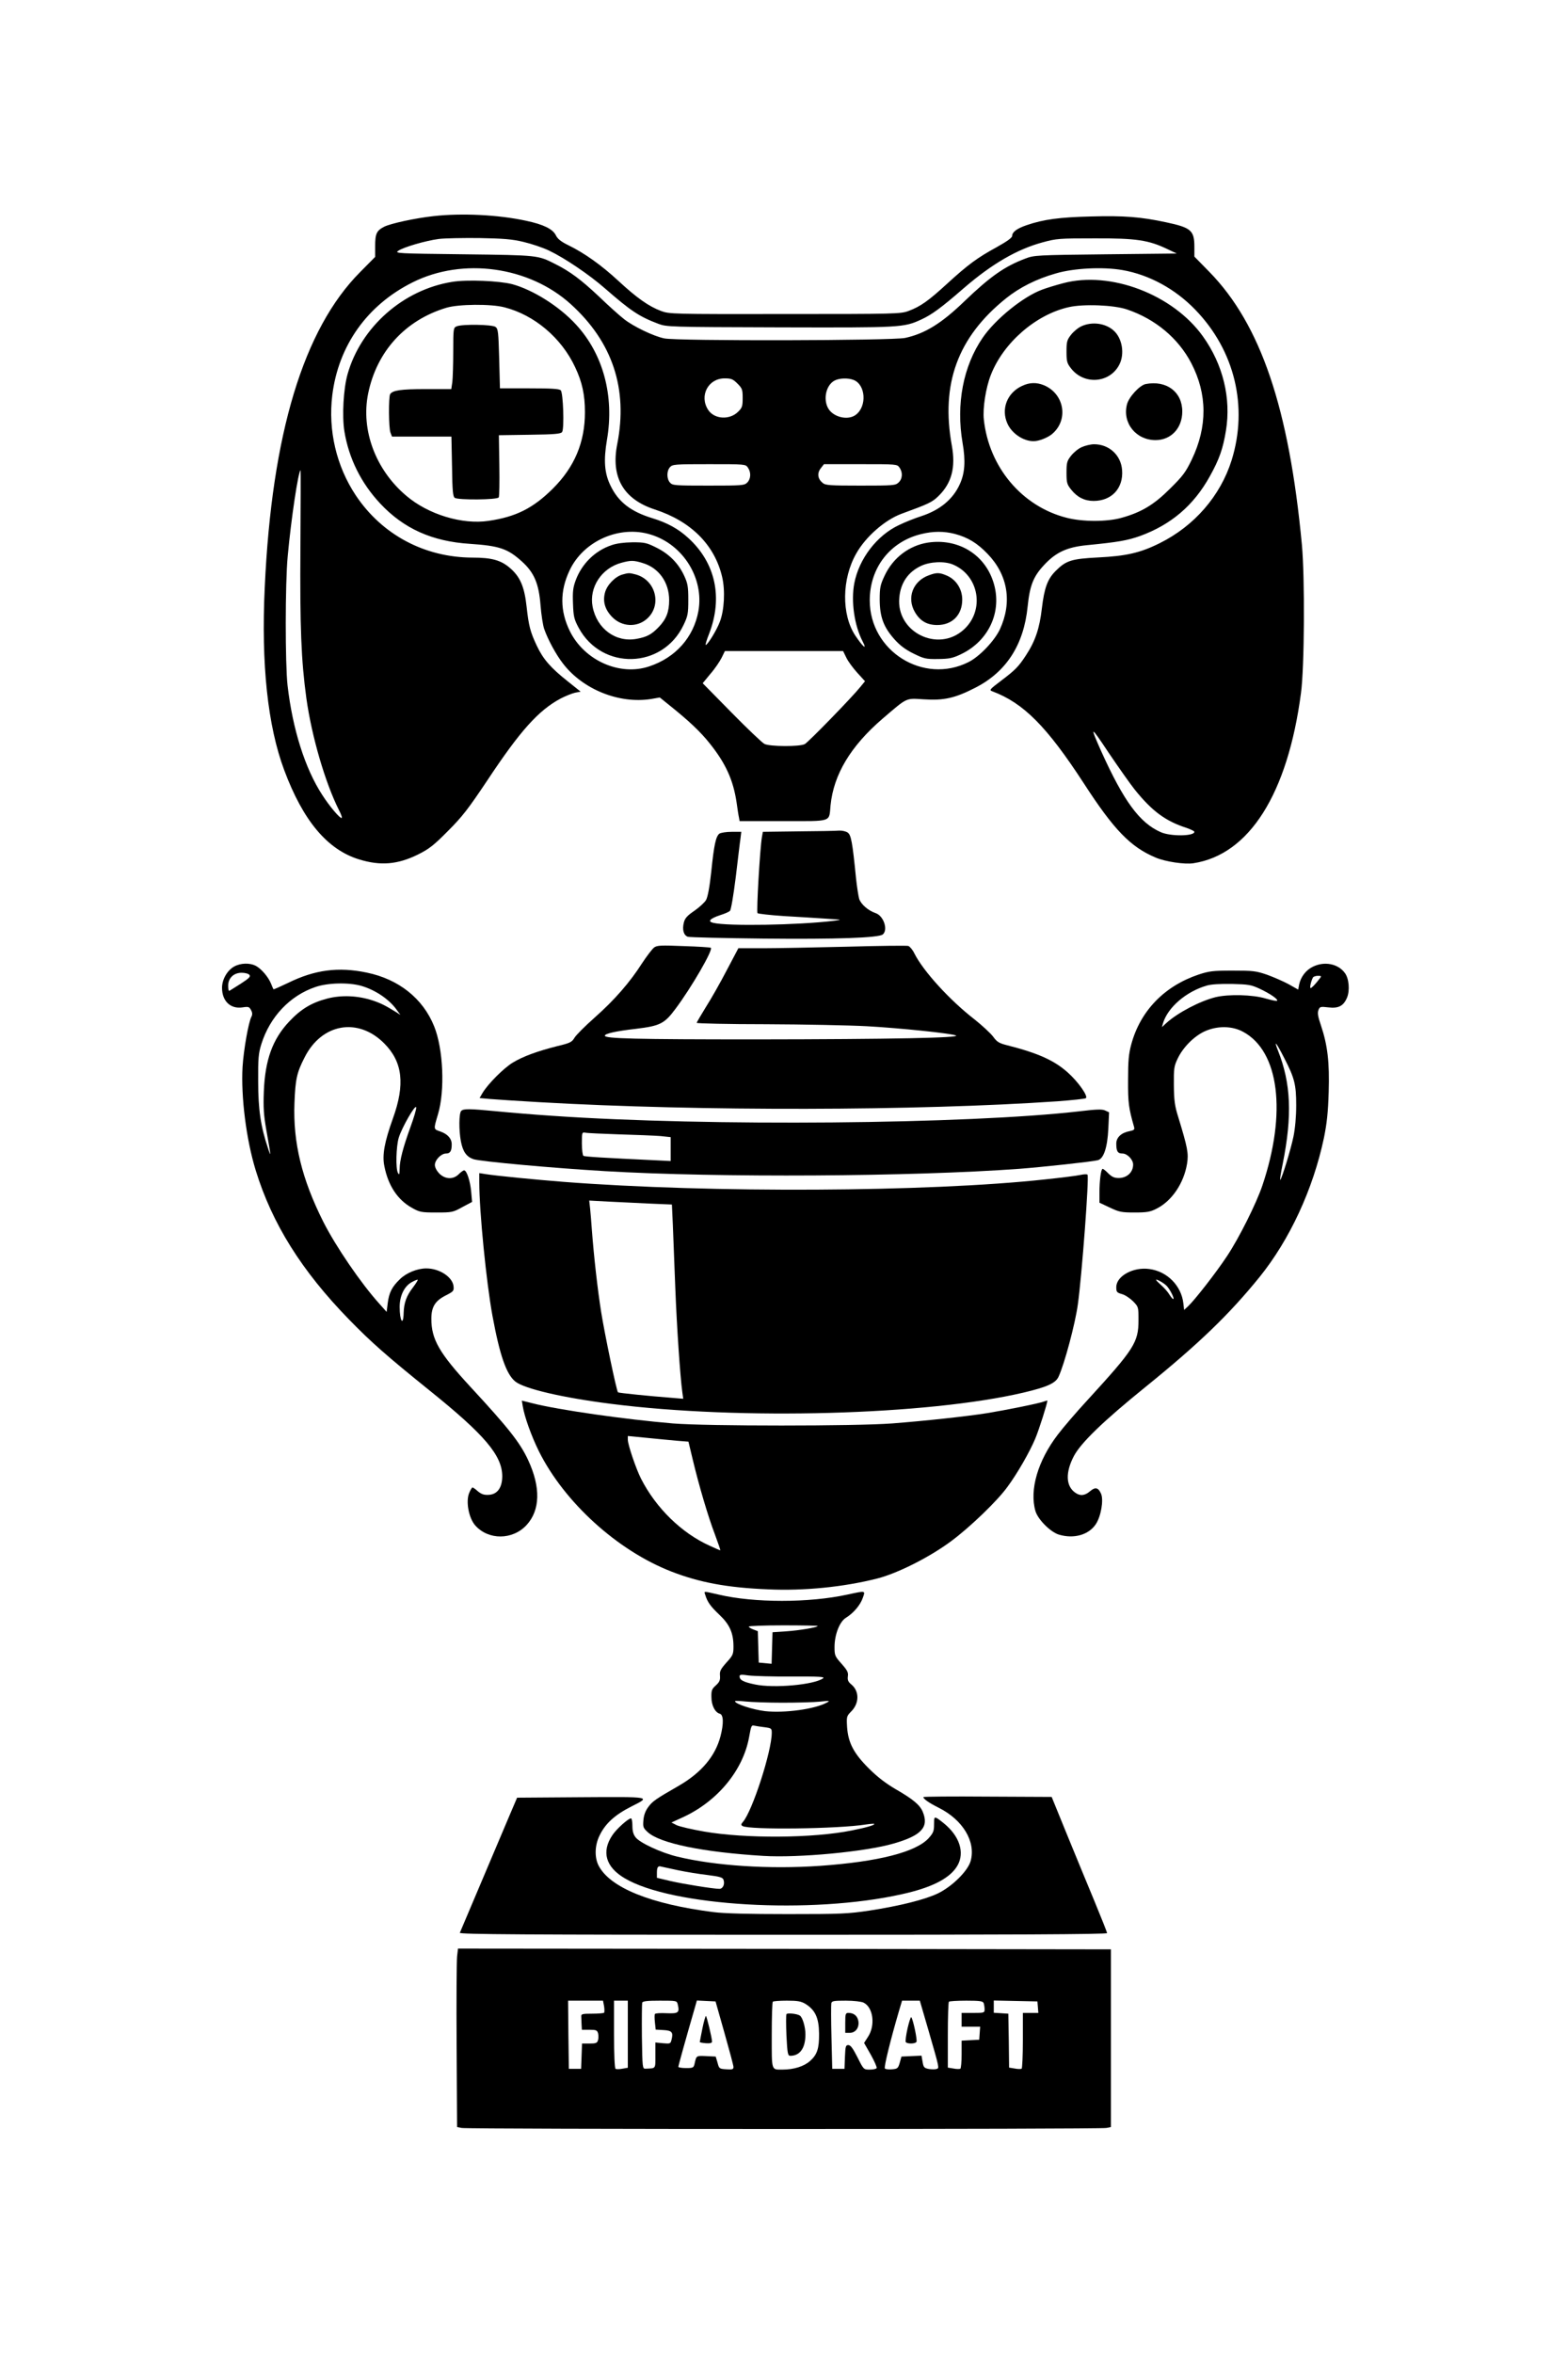 <?xml version="1.0" standalone="no"?>
<!DOCTYPE svg PUBLIC "-//W3C//DTD SVG 20010904//EN"
 "http://www.w3.org/TR/2001/REC-SVG-20010904/DTD/svg10.dtd">
<svg version="1.0" xmlns="http://www.w3.org/2000/svg"
 width="1024pt" height="1536pt" viewBox="0 0 1024 1536"
 preserveAspectRatio="xMidYMid meet">

<g transform="translate(0,1536) scale(0.1,-0.1)"
fill="#000000" stroke="none">
<path d="M2830 13949 c-119 -13 -279 -48 -321 -69 -50 -26 -59 -45 -59 -128
l0 -69 -98 -99 c-370 -372 -577 -1055 -623 -2057 -24 -502 19 -905 127 -1194
123 -330 281 -519 489 -583 140 -43 251 -34 385 32 72 36 102 59 195 153 94
94 132 143 257 330 216 326 334 457 479 535 31 16 73 33 94 38 l37 7 -85 68
c-110 87 -160 144 -201 231 -43 91 -53 129 -67 256 -14 128 -41 193 -106 250
-60 53 -121 70 -247 70 -313 1 -591 149 -763 407 -126 190 -181 423 -153 653
40 324 228 589 525 737 328 164 760 104 1032 -142 273 -247 375 -553 304 -914
-43 -216 40 -360 246 -427 236 -77 390 -231 439 -440 21 -89 14 -218 -15 -293
-20 -54 -80 -151 -92 -151 -4 0 6 33 22 73 91 236 42 463 -136 625 -65 60
-138 100 -237 130 -139 43 -219 105 -270 210 -41 82 -47 167 -24 302 49 285
-25 560 -203 752 -108 118 -280 226 -416 263 -86 22 -296 31 -392 15 -320 -51
-596 -295 -683 -602 -27 -95 -37 -272 -21 -373 29 -178 110 -340 235 -473 153
-163 338 -246 583 -262 194 -13 248 -31 341 -115 80 -72 111 -144 122 -286 5
-63 16 -133 24 -155 24 -69 77 -167 123 -226 130 -169 367 -264 575 -231 l57
10 63 -51 c125 -100 201 -171 263 -249 104 -130 153 -238 175 -383 6 -44 13
-89 16 -101 l4 -23 285 0 c326 0 298 -9 309 103 20 201 131 386 339 565 166
142 150 134 269 127 132 -9 206 8 338 76 202 103 316 280 341 529 14 137 37
196 106 270 77 84 150 118 279 131 206 20 267 31 349 60 203 74 351 200 456
390 62 111 86 181 105 297 35 212 -19 433 -150 616 -196 274 -605 430 -914
347 -46 -12 -108 -31 -137 -42 -124 -46 -305 -193 -387 -313 -128 -186 -175
-434 -132 -686 21 -120 15 -199 -18 -271 -45 -99 -130 -169 -253 -209 -38 -12
-104 -38 -145 -58 -143 -67 -260 -219 -291 -380 -22 -117 0 -275 55 -380 31
-60 1 -35 -49 40 -90 137 -88 369 7 535 61 109 187 219 295 259 178 65 200 75
242 116 86 84 113 187 87 329 -73 403 38 707 352 960 89 72 200 128 327 164
118 35 310 44 435 22 174 -30 345 -123 476 -259 258 -266 346 -634 237 -983
-73 -232 -243 -428 -468 -540 -128 -64 -220 -85 -405 -94 -173 -9 -208 -20
-276 -88 -53 -53 -74 -110 -90 -244 -15 -131 -43 -214 -104 -307 -49 -75 -70
-96 -164 -167 -74 -56 -77 -60 -55 -68 203 -76 355 -229 596 -599 198 -306
306 -417 470 -486 63 -27 190 -46 247 -37 364 56 615 452 702 1110 23 166 26
757 6 970 -84 892 -269 1437 -604 1780 l-98 100 0 62 c0 109 -21 127 -185 162
-163 35 -275 44 -488 38 -208 -5 -312 -19 -423 -57 -64 -22 -94 -45 -94 -70 0
-12 -34 -36 -102 -74 -126 -69 -185 -112 -325 -240 -120 -110 -172 -147 -250
-176 -51 -19 -81 -20 -807 -20 -738 -1 -755 0 -809 20 -80 30 -158 85 -277
195 -111 103 -223 183 -330 235 -47 23 -69 41 -80 64 -20 41 -81 71 -195 95
-180 39 -419 51 -605 30z m588 -168 c51 -12 127 -37 168 -57 101 -48 261 -156
364 -246 170 -148 223 -184 350 -232 54 -20 70 -21 790 -23 796 -2 811 -2 928
52 67 31 129 76 275 203 184 159 349 255 516 300 91 25 109 26 341 26 271 1
351 -11 476 -71 l59 -28 -465 -5 c-449 -5 -467 -6 -524 -28 -135 -51 -228
-116 -396 -277 -152 -147 -260 -213 -389 -241 -85 -18 -1487 -21 -1573 -3 -69
14 -203 78 -264 127 -27 21 -100 86 -161 145 -119 112 -190 165 -288 214 -113
57 -107 57 -595 63 -437 5 -454 6 -429 23 35 24 180 66 264 77 39 5 158 7 265
6 157 -3 213 -7 288 -25z m-124 -427 c196 -50 373 -200 462 -391 46 -97 64
-180 64 -294 0 -196 -68 -358 -210 -499 -129 -128 -241 -184 -419 -210 -173
-26 -395 42 -538 164 -200 169 -297 428 -249 666 56 276 242 480 511 561 80
24 291 26 379 3z m4066 -14 c186 -63 335 -188 420 -351 105 -202 106 -414 3
-629 -40 -83 -58 -107 -142 -190 -105 -105 -187 -154 -316 -190 -95 -27 -254
-27 -359 0 -292 74 -508 331 -541 642 -8 73 13 208 46 291 82 210 294 394 509
442 97 22 295 14 380 -15z m-2544 -484 c31 -31 34 -39 34 -94 0 -54 -3 -64
-30 -90 -55 -55 -155 -49 -195 12 -60 91 -1 206 107 206 43 0 54 -4 84 -34z
m758 24 c79 -30 89 -171 16 -227 -50 -39 -145 -18 -180 39 -36 60 -16 153 39
183 30 17 89 19 125 5z m-690 -572 c22 -31 20 -74 -4 -98 -19 -19 -33 -20
-253 -20 -217 0 -235 1 -251 19 -23 25 -23 76 -1 101 17 19 31 20 256 20 234
0 238 0 253 -22z m990 0 c23 -32 20 -74 -6 -98 -21 -19 -34 -20 -249 -20 -201
0 -229 2 -247 18 -32 26 -37 63 -12 95 l21 27 239 0 c235 0 239 0 254 -22z
m-3912 -515 c-4 -528 5 -744 39 -993 35 -249 123 -550 213 -729 15 -28 22 -51
17 -51 -14 0 -79 77 -126 150 -113 173 -194 430 -227 715 -16 142 -16 666 1
845 22 242 70 560 84 560 1 0 1 -224 -1 -497z m2289 77 c211 -65 348 -286 310
-499 -31 -171 -149 -304 -321 -361 -192 -65 -424 38 -519 231 -64 131 -65 260
-2 394 90 194 328 299 532 235z m1984 5 c86 -23 147 -60 215 -131 133 -138
161 -316 80 -492 -36 -76 -133 -178 -205 -214 -294 -148 -645 71 -645 403 0
213 133 384 337 433 78 19 147 19 218 1z m-708 -808 c11 -24 44 -68 71 -98
l51 -56 -32 -39 c-51 -64 -337 -358 -361 -371 -31 -18 -229 -17 -264 1 -15 8
-112 100 -215 205 l-188 191 51 62 c29 33 61 81 73 105 l21 43 386 0 386 0 21
-43z m1884 -862 c112 -139 200 -205 337 -249 28 -10 52 -21 52 -26 0 -29 -156
-31 -220 -2 -138 61 -241 202 -388 527 -77 173 -72 172 49 -10 63 -93 139
-201 170 -240z"/>
<path d="M2983 13230 c-22 -9 -23 -13 -23 -163 0 -85 -3 -175 -6 -201 l-7 -46
-168 0 c-162 0 -215 -8 -231 -33 -11 -18 -10 -221 2 -251 l10 -26 194 0 194 0
4 -195 c2 -161 6 -197 18 -205 24 -15 277 -13 287 3 4 6 6 101 4 209 l-3 197
201 3 c166 2 204 6 212 18 15 23 7 256 -9 272 -10 10 -61 13 -205 13 l-192 0
-5 193 c-5 177 -7 195 -24 208 -23 16 -215 19 -253 4z"/>
<path d="M7064 13231 c-23 -10 -54 -36 -70 -57 -26 -33 -29 -46 -29 -109 0
-63 3 -76 28 -108 85 -112 255 -99 317 23 36 70 19 172 -37 222 -53 48 -140
60 -209 29z"/>
<path d="M6675 12841 c-98 -45 -139 -151 -96 -246 29 -65 104 -115 171 -115
34 0 91 22 121 47 109 92 80 262 -53 318 -49 20 -94 19 -143 -4z"/>
<path d="M7482 12853 c-39 -8 -109 -83 -122 -132 -32 -122 59 -235 188 -234
101 1 173 79 173 187 0 128 -103 205 -239 179z"/>
<path d="M7064 12441 c-23 -10 -54 -36 -70 -57 -26 -33 -29 -45 -29 -110 0
-66 3 -76 31 -111 39 -49 87 -73 146 -73 118 0 195 83 186 201 -7 97 -84 169
-183 169 -22 0 -59 -9 -81 -19z"/>
<path d="M3993 11801 c-107 -36 -193 -121 -233 -228 -18 -49 -21 -74 -18 -153
3 -85 7 -102 37 -158 151 -280 548 -270 685 18 28 59 31 74 31 165 0 87 -4
107 -27 157 -37 80 -98 142 -181 183 -64 32 -77 35 -156 35 -56 -1 -104 -7
-138 -19z m203 -116 c106 -31 174 -126 174 -243 0 -76 -19 -124 -68 -175 -46
-48 -77 -65 -143 -77 -137 -26 -261 65 -289 210 -24 126 59 251 187 286 63 17
80 17 139 -1z"/>
<path d="M4063 11609 c-47 -14 -99 -68 -112 -117 -16 -59 0 -113 49 -162 61
-61 157 -67 222 -12 103 87 63 255 -70 292 -43 11 -46 11 -89 -1z"/>
<path d="M6060 11818 c-123 -19 -228 -99 -283 -216 -28 -60 -32 -77 -32 -157
1 -113 25 -178 96 -258 36 -40 71 -67 124 -93 69 -34 81 -37 160 -36 74 1 95
5 148 30 194 91 281 299 207 493 -64 170 -233 265 -420 237z m163 -143 c172
-72 210 -300 70 -426 -168 -151 -441 -15 -420 209 8 97 58 169 142 208 59 28
153 32 208 9z"/>
<path d="M6067 11605 c-105 -37 -147 -147 -92 -241 34 -58 79 -84 146 -84 98
0 163 66 163 166 0 67 -38 128 -97 155 -50 22 -69 23 -120 4z"/>
<path d="M5214 9933 l-232 -3 -6 -33 c-13 -74 -37 -490 -29 -498 4 -4 83 -13
173 -19 91 -5 215 -13 275 -17 108 -7 109 -7 50 -14 -233 -28 -695 -36 -788
-13 -38 9 -20 28 46 50 29 9 57 21 64 28 7 6 23 101 38 221 14 116 27 229 31
253 l5 42 -63 0 c-36 0 -71 -6 -80 -12 -23 -18 -35 -72 -53 -248 -11 -102 -23
-165 -34 -185 -9 -16 -44 -48 -77 -71 -46 -31 -61 -48 -68 -76 -12 -47 -1 -84
26 -93 13 -4 235 -9 493 -12 478 -5 753 5 780 27 36 30 6 121 -46 139 -50 17
-96 58 -108 93 -5 18 -15 80 -21 138 -23 233 -32 280 -54 295 -11 8 -36 14
-56 13 -19 -2 -139 -4 -266 -5z"/>
<path d="M4272 9175 c-13 -10 -48 -56 -79 -103 -79 -124 -180 -240 -310 -355
-62 -55 -121 -114 -131 -131 -17 -29 -29 -35 -113 -55 -130 -33 -224 -67 -291
-108 -58 -35 -162 -139 -197 -198 l-19 -33 67 -6 c36 -3 183 -13 326 -21 1045
-60 2464 -57 3382 6 94 7 177 16 184 20 18 11 -49 107 -119 169 -88 78 -192
125 -392 176 -56 14 -69 22 -95 58 -17 22 -71 72 -120 111 -163 126 -336 316
-394 432 -11 23 -29 44 -39 48 -11 3 -192 1 -403 -5 -211 -5 -457 -10 -546
-10 l-161 0 -75 -142 c-41 -79 -102 -187 -136 -240 -33 -54 -61 -101 -61 -105
0 -4 204 -9 453 -9 248 -1 544 -7 657 -13 217 -12 544 -46 582 -60 43 -16
-429 -25 -1297 -26 -799 0 -995 5 -995 24 0 14 73 30 203 45 157 19 186 33
258 130 105 140 249 389 231 399 -4 3 -83 8 -177 11 -149 6 -173 5 -193 -9z"/>
<path d="M1530 9051 c-45 -24 -80 -84 -80 -139 0 -87 55 -140 134 -128 38 6
44 4 55 -17 10 -18 10 -30 3 -44 -19 -35 -51 -216 -58 -328 -11 -194 24 -474
86 -675 107 -348 300 -656 609 -973 145 -149 246 -238 529 -466 358 -288 471
-422 472 -557 0 -74 -31 -118 -86 -122 -32 -2 -48 3 -72 22 -16 15 -33 26 -36
26 -4 0 -14 -16 -22 -36 -23 -55 -3 -163 39 -211 86 -98 245 -97 336 2 89 97
93 246 10 424 -53 114 -128 209 -376 477 -205 222 -256 311 -256 445 0 77 24
117 93 152 51 26 55 30 52 60 -6 60 -91 117 -178 117 -59 0 -130 -29 -172 -70
-52 -50 -71 -87 -80 -157 l-7 -57 -49 55 c-119 132 -283 372 -365 534 -140
279 -198 516 -188 775 6 154 15 198 66 297 112 223 350 264 521 91 120 -121
136 -267 56 -489 -55 -153 -71 -239 -56 -311 25 -128 87 -221 181 -273 50 -28
61 -30 159 -30 101 0 108 1 169 35 l64 34 -6 67 c-6 69 -29 139 -46 139 -6 0
-21 -11 -35 -25 -36 -36 -88 -34 -127 4 -17 18 -29 40 -29 56 0 33 41 75 73
75 27 0 37 16 37 60 0 37 -26 67 -75 84 -45 15 -44 13 -15 111 47 155 35 429
-25 576 -73 181 -231 307 -440 350 -186 39 -340 18 -513 -67 -52 -25 -95 -44
-96 -42 -1 1 -9 19 -16 37 -18 44 -64 98 -101 117 -38 19 -97 18 -139 -5z m99
-55 c9 -11 -2 -22 -56 -57 -38 -24 -71 -45 -75 -47 -5 -2 -8 13 -8 33 0 50 36
85 88 85 22 0 45 -6 51 -14z m732 -72 c92 -27 183 -89 231 -158 l23 -31 -25
16 c-73 45 -100 59 -156 78 -97 32 -204 37 -299 12 -102 -27 -171 -69 -247
-150 -108 -115 -157 -250 -165 -456 -4 -105 -1 -153 16 -250 32 -180 32 -185
11 -120 -47 139 -64 252 -64 435 -1 154 2 184 21 245 56 178 187 316 353 372
81 28 219 31 301 7z m320 -920 c-49 -135 -71 -219 -71 -275 -1 -36 -3 -41 -11
-26 -16 27 -12 174 5 230 20 66 110 223 114 198 2 -10 -15 -67 -37 -127z m16
-1048 c-42 -54 -59 -100 -61 -167 -2 -89 -26 -53 -26 40 0 73 31 136 80 162
18 10 36 17 38 15 2 -2 -12 -25 -31 -50z"/>
<path d="M8573 9049 c-45 -22 -79 -67 -89 -117 l-6 -32 -62 35 c-33 18 -97 46
-141 62 -73 25 -92 27 -225 27 -129 0 -153 -3 -223 -26 -223 -75 -380 -237
-439 -455 -17 -63 -21 -107 -21 -233 -1 -148 4 -184 39 -306 5 -18 0 -22 -29
-28 -54 -10 -87 -41 -87 -81 0 -51 9 -65 40 -65 32 0 70 -40 70 -72 0 -50 -39
-87 -93 -88 -30 0 -45 7 -69 30 -16 17 -33 30 -37 30 -11 0 -21 -77 -21 -157
l0 -64 68 -32 c61 -29 76 -32 162 -32 81 0 102 4 143 25 100 50 178 166 199
293 11 68 4 104 -58 307 -22 70 -27 106 -28 205 -1 110 1 125 25 175 34 72
106 145 175 177 83 38 181 37 253 -3 235 -127 285 -528 125 -1003 -39 -116
-153 -344 -231 -461 -72 -109 -212 -288 -255 -328 l-25 -23 -5 43 c-13 115
-106 209 -222 224 -105 15 -216 -46 -216 -118 0 -32 3 -36 38 -46 21 -6 53
-28 72 -47 35 -36 35 -37 35 -123 0 -145 -28 -188 -329 -517 -76 -82 -165
-186 -198 -230 -131 -171 -186 -362 -146 -499 16 -55 99 -138 154 -154 98 -29
194 -1 240 68 34 51 52 156 35 198 -18 42 -38 47 -73 17 -34 -29 -64 -32 -96
-9 -62 43 -65 132 -9 239 46 87 193 229 465 449 351 284 549 475 747 719 197
244 350 573 421 909 19 94 27 164 31 299 6 195 -7 306 -51 437 -19 55 -23 79
-16 98 9 23 13 24 65 18 66 -8 99 9 122 64 19 46 13 124 -14 160 -44 61 -134
79 -210 41z m46 -76 c-27 -36 -53 -63 -60 -63 -8 0 4 50 16 70 3 5 18 10 32
10 23 0 24 -2 12 -17z m-389 -69 c67 -32 119 -68 110 -77 -3 -3 -37 4 -75 15
-83 25 -240 29 -325 9 -102 -25 -248 -101 -324 -170 l-28 -26 7 25 c31 104
151 207 285 246 29 9 88 12 165 11 110 -3 125 -5 185 -33z m158 -453 c66 -128
77 -171 77 -306 0 -76 -7 -151 -18 -205 -18 -86 -74 -269 -86 -282 -4 -4 3 43
16 105 63 315 54 525 -31 739 -30 76 -11 53 42 -51z m-767 -1487 c23 -26 51
-84 41 -84 -4 0 -15 13 -25 29 -9 16 -33 43 -52 60 -19 17 -35 33 -35 36 0 9
54 -22 71 -41z"/>
<path d="M3012 8108 c-15 -15 -16 -125 -2 -199 13 -67 36 -100 82 -116 45 -15
519 -58 858 -78 744 -44 2008 -36 2705 15 145 11 473 46 513 56 39 8 64 81 70
205 l5 108 -26 12 c-19 9 -56 8 -164 -5 -735 -85 -2431 -100 -3443 -30 -124 8
-290 22 -370 30 -177 17 -213 17 -228 2z m1033 -153 c110 -3 230 -8 268 -11
l67 -7 0 -78 0 -78 -102 5 c-337 16 -458 23 -468 29 -5 3 -10 40 -10 81 0 72
1 74 23 70 12 -3 112 -7 222 -11z"/>
<path d="M3130 7642 c0 -190 46 -653 86 -871 48 -260 91 -383 150 -430 60 -47
308 -105 624 -145 844 -108 2069 -74 2697 74 152 36 207 61 226 103 38 81 109
346 126 472 26 185 75 835 63 847 -4 4 -25 3 -47 -2 -22 -5 -125 -18 -230 -29
-763 -83 -2187 -90 -3145 -16 -189 15 -436 39 -512 51 l-38 6 0 -60z m1117
-139 l141 -6 6 -131 c3 -72 10 -257 16 -411 10 -259 32 -581 46 -683 l6 -43
-83 7 c-133 10 -340 31 -343 35 -10 10 -87 381 -110 524 -24 152 -48 366 -61
540 -3 44 -8 104 -11 134 l-6 54 129 -7 c70 -3 192 -9 270 -13z"/>
<path d="M3414 6180 c11 -68 56 -194 106 -295 166 -332 512 -647 865 -784 183
-71 363 -105 630 -116 234 -11 495 15 715 71 133 34 345 141 485 246 123 92
300 262 365 353 65 88 145 228 181 314 24 57 79 230 79 248 0 1 -10 -1 -23 -6
-30 -12 -249 -56 -372 -76 -133 -21 -410 -51 -620 -67 -233 -18 -1214 -18
-1430 0 -309 26 -747 88 -919 132 l-68 17 6 -37z m1007 -225 l75 -6 28 -117
c42 -175 101 -374 145 -489 21 -57 37 -103 35 -103 -3 0 -34 13 -70 30 -184
83 -351 247 -448 438 -33 65 -86 222 -86 254 l0 24 123 -12 c67 -7 156 -15
198 -19z"/>
<path d="M4606 4948 c14 -46 34 -74 92 -129 67 -63 92 -119 92 -207 0 -50 -3
-58 -46 -105 -38 -43 -45 -56 -42 -86 2 -29 -3 -41 -27 -63 -26 -23 -30 -33
-29 -76 0 -55 24 -101 55 -109 24 -7 26 -64 4 -148 -34 -129 -124 -236 -270
-321 -153 -88 -172 -101 -200 -138 -19 -25 -30 -53 -33 -86 -4 -46 -2 -52 27
-79 79 -74 362 -132 756 -156 231 -14 668 27 852 81 181 52 231 107 189 207
-18 44 -63 82 -176 147 -65 38 -120 80 -175 135 -100 99 -136 169 -143 271 -4
68 -3 71 26 101 54 53 55 132 3 176 -22 18 -27 29 -24 54 4 25 -3 39 -41 82
-44 49 -46 55 -46 110 0 80 33 165 74 190 50 31 94 83 110 129 18 50 22 49
-99 23 -251 -55 -611 -55 -843 0 -102 23 -95 24 -86 -3z m734 -202 c0 -9 -118
-29 -205 -35 l-90 -6 -3 -103 -3 -103 -42 4 -42 4 -3 102 -3 103 -29 11 c-17
6 -30 15 -30 19 0 4 101 8 225 8 124 0 225 -2 225 -4z m-171 -330 c184 1 221
-2 206 -12 -58 -42 -321 -66 -444 -40 -77 16 -101 29 -101 53 0 12 10 13 58 6
31 -4 158 -8 281 -7z m-59 -171 c96 0 207 3 245 7 63 7 68 6 45 -6 -77 -43
-276 -70 -404 -56 -81 10 -196 47 -196 65 0 3 30 2 68 -2 37 -4 146 -8 242 -8z
m-117 -160 c45 -6 47 -8 47 -37 0 -120 -127 -511 -188 -581 -13 -15 -14 -20
-3 -27 43 -26 625 -19 806 10 27 4 52 6 54 4 7 -7 -50 -24 -147 -43 -251 -51
-694 -54 -964 -7 -81 14 -162 33 -180 42 l-33 17 72 33 c226 103 395 305 435
524 14 77 15 79 35 75 10 -2 39 -7 66 -10z"/>
<path d="M6030 3629 c0 -12 37 -38 99 -69 159 -79 245 -222 210 -348 -18 -65
-119 -165 -212 -211 -85 -41 -249 -82 -449 -113 -140 -21 -186 -23 -533 -23
-256 0 -414 4 -485 13 -411 52 -677 160 -751 304 -27 53 -25 130 5 193 38 81
101 138 212 194 125 63 133 62 -331 59 l-418 -3 -47 -110 c-157 -371 -323
-762 -327 -772 -4 -10 422 -13 2111 -13 1476 0 2116 3 2116 11 0 5 -38 101
-84 212 -46 111 -128 309 -181 439 l-97 238 -419 2 c-231 2 -419 0 -419 -3z"/>
<path d="M6100 3450 c0 -43 -5 -55 -35 -89 -83 -91 -328 -154 -710 -181 -330
-23 -686 0 -935 61 -103 25 -241 89 -269 125 -15 19 -21 41 -21 75 0 27 -4 49
-9 49 -18 0 -95 -69 -122 -110 -72 -107 -44 -207 79 -280 306 -184 1222 -238
1812 -105 187 41 302 98 354 173 57 81 33 188 -63 275 -21 19 -49 40 -60 47
-20 10 -21 8 -21 -40z m-1670 -299 c52 -11 139 -25 192 -31 80 -10 98 -16 103
-31 10 -29 -4 -59 -27 -59 -39 0 -233 31 -320 51 l-88 21 0 32 c0 38 7 48 29
41 9 -2 59 -13 111 -24z"/>
<path d="M2985 2588 c-3 -29 -5 -291 -3 -583 l3 -530 30 -6 c39 -9 4171 -9
4210 0 l30 6 0 580 0 580 -2132 3 -2132 2 -6 -52z m960 -324 c3 -20 3 -39 0
-43 -4 -3 -39 -6 -78 -6 -62 0 -72 -2 -71 -17 0 -10 1 -34 2 -53 l2 -35 50 0
c44 0 50 -3 56 -24 3 -14 3 -34 -1 -45 -5 -18 -15 -21 -55 -21 l-49 0 -3 -82
-3 -83 -40 0 -40 0 -3 223 -2 222 114 0 114 0 7 -36z m155 -183 l0 -219 -35
-6 c-20 -4 -40 -4 -45 -1 -6 4 -10 93 -10 226 l0 219 45 0 45 0 0 -219z m326
195 c13 -55 5 -61 -73 -58 -39 2 -73 0 -76 -5 -3 -4 -3 -29 0 -55 l5 -47 52
-3 c55 -3 64 -15 51 -65 -6 -24 -9 -25 -55 -21 l-50 5 0 -83 c0 -92 5 -85 -65
-88 -19 -1 -20 6 -23 209 -1 115 0 215 2 222 4 10 35 13 115 13 109 0 111 0
117 -24z m305 -186 c32 -113 59 -213 59 -223 0 -15 -7 -18 -47 -15 -45 3 -47
4 -57 43 l-12 40 -62 3 c-66 3 -64 4 -76 -50 -6 -26 -10 -28 -56 -28 -28 0
-50 4 -50 8 0 7 49 184 106 380 l15 53 61 -3 61 -3 58 -205z m529 189 c64 -40
88 -91 89 -194 1 -96 -12 -137 -58 -178 -40 -36 -106 -57 -181 -57 -74 0 -70
-12 -70 224 0 117 3 216 7 219 3 4 45 7 92 7 70 0 92 -4 121 -21z m380 8 c63
-31 78 -149 28 -224 l-25 -39 44 -77 c24 -43 41 -82 38 -87 -3 -6 -24 -10 -45
-10 -40 0 -40 0 -80 80 -30 59 -45 80 -60 80 -17 0 -19 -8 -22 -77 l-3 -78
-40 0 -40 0 -5 205 c-3 113 -3 213 -1 223 3 15 16 17 95 17 52 0 102 -6 116
-13z m423 -179 c74 -257 72 -247 53 -254 -9 -3 -31 -3 -50 0 -31 6 -35 11 -41
47 l-7 40 -66 -3 -65 -3 -11 -40 c-11 -37 -15 -40 -50 -43 -21 -2 -42 0 -47 5
-8 8 38 192 92 376 l20 67 58 0 58 0 56 -192z m361 176 c3 -9 6 -27 6 -40 0
-23 -2 -24 -75 -24 l-75 0 0 -45 0 -45 61 0 60 0 -3 -42 -3 -43 -57 -3 -58 -3
0 -89 c0 -49 -4 -91 -8 -94 -5 -3 -25 -3 -45 1 l-37 6 0 212 c0 116 3 215 7
218 3 4 55 7 114 7 88 0 108 -3 113 -16z m354 -26 l3 -38 -50 0 -51 0 0 -179
c0 -99 -4 -182 -8 -185 -5 -3 -25 -3 -45 1 l-37 6 -2 176 -3 176 -47 3 -48 3
0 40 0 40 143 -3 142 -3 3 -37z"/>
<path d="M4587 2118 c-9 -46 -17 -85 -17 -88 0 -3 18 -6 40 -8 27 -2 40 2 40
10 0 24 -35 168 -40 168 -3 0 -14 -37 -23 -82z"/>
<path d="M5136 2212 c-3 -6 -3 -69 0 -141 6 -116 9 -131 25 -131 63 0 99 50
99 140 0 49 -19 112 -37 123 -19 12 -81 18 -87 9z"/>
<path d="M5520 2155 l0 -65 30 0 c39 0 64 37 55 80 -7 32 -30 50 -64 50 -19 0
-21 -6 -21 -65z"/>
<path d="M5927 2120 c-10 -44 -15 -85 -12 -90 8 -13 62 -13 70 1 7 10 -22 148
-34 161 -3 4 -14 -29 -24 -72z"/>
</g>
</svg>
